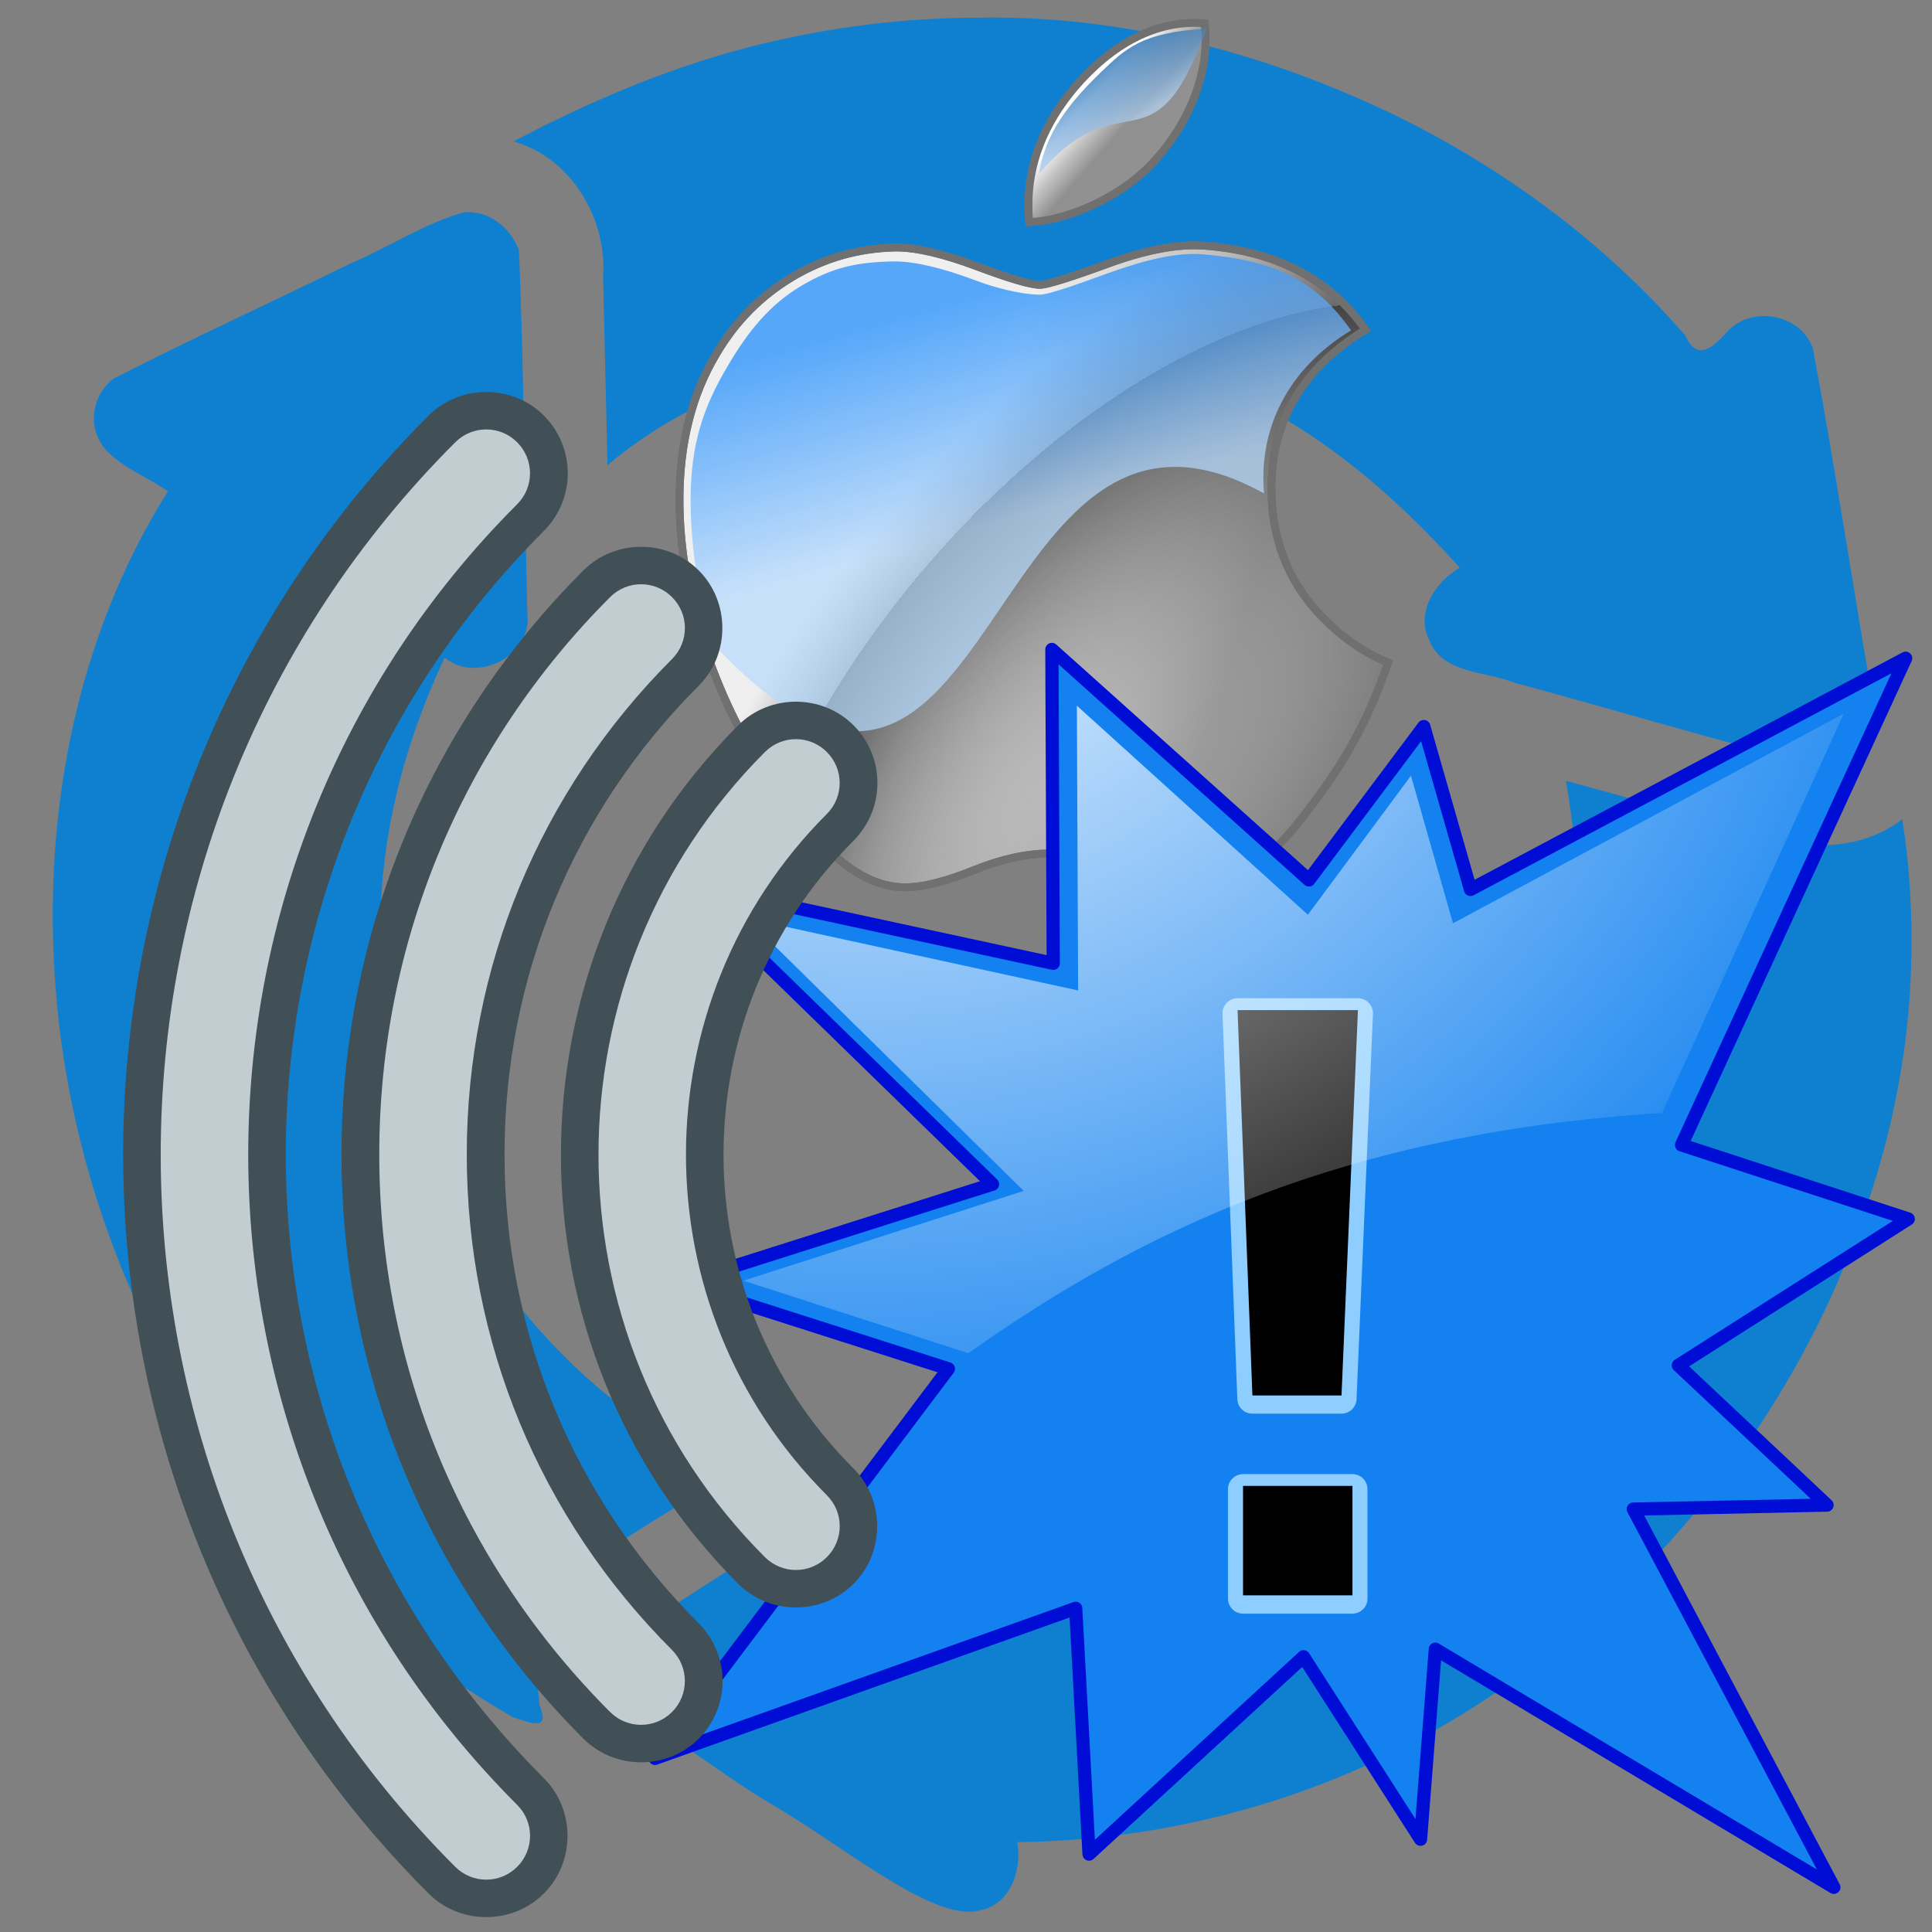 <?xml version="1.0" encoding="UTF-8" standalone="no"?>
<!-- Created with Inkscape (http://www.inkscape.org/) -->

<svg
   width="256mm"
   height="256mm"
   viewBox="0 0 256 256"
   version="1.1"
   id="svg1"
   inkscape:version="1.3.2 (091e20ef0f, 2023-11-25)"
   sodipodi:docname="inode-vnd.kde.service.eppc.svg"
   xml:space="preserve"
   xmlns:inkscape="http://www.inkscape.org/namespaces/inkscape"
   xmlns:sodipodi="http://sodipodi.sourceforge.net/DTD/sodipodi-0.dtd"
   xmlns:xlink="http://www.w3.org/1999/xlink"
   xmlns="http://www.w3.org/2000/svg"
   xmlns:svg="http://www.w3.org/2000/svg"
   xmlns:rdf="http://www.w3.org/1999/02/22-rdf-syntax-ns#"
   xmlns:cc="http://creativecommons.org/ns#"
   xmlns:dc="http://purl.org/dc/elements/1.1/"><rect x="0" y="0" width="256" height="256" fill="#808080" stroke="none"/><defs
     id="defs1"><linearGradient
       inkscape:collect="always"
       xlink:href="#linearGradient8"
       id="linearGradient9"
       x1="132.572"
       y1="76.885"
       x2="168.385"
       y2="87.301"
       gradientUnits="userSpaceOnUse"
       gradientTransform="translate(-21.167,11.113)" /><linearGradient
       id="linearGradient8"
       inkscape:collect="always"><stop
         style="stop-color:#efefef;stop-opacity:1;"
         offset="0"
         id="stop8-7" /><stop
         style="stop-color:#9a9a9a;stop-opacity:1;"
         offset="1"
         id="stop9-8" /></linearGradient><radialGradient
       inkscape:collect="always"
       xlink:href="#linearGradient11"
       id="radialGradient9"
       cx="147.593"
       cy="100.441"
       fx="147.593"
       fy="100.441"
       r="46.048"
       gradientTransform="matrix(0.765,0.644,-1.197,1.422,144.768,-130.23)"
       gradientUnits="userSpaceOnUse" /><linearGradient
       id="linearGradient11"
       inkscape:collect="always"><stop
         style="stop-color:#999999;stop-opacity:0;"
         offset="0.061"
         id="stop12-4" /><stop
         style="stop-color:#3e3e3e;stop-opacity:0.936;"
         offset="0.82"
         id="stop17-5" /><stop
         style="stop-color:#353535;stop-opacity:0.464;"
         offset="0.82"
         id="stop18-0" /><stop
         style="stop-color:#565656;stop-opacity:0;"
         offset="1"
         id="stop11-3" /></linearGradient><linearGradient
       inkscape:collect="always"
       xlink:href="#linearGradient6"
       id="linearGradient182"
       gradientUnits="userSpaceOnUse"
       x1="139.576"
       y1="29.009"
       x2="131.064"
       y2="21.616" /><linearGradient
       id="linearGradient6"
       inkscape:collect="always"><stop
         style="stop-color:#919191;stop-opacity:1;"
         offset="0"
         id="stop6-61" /><stop
         style="stop-color:#909090;stop-opacity:1;"
         offset="0.5"
         id="stop21-0" /><stop
         style="stop-color:#c3c3c3;stop-opacity:1;"
         offset="0.75"
         id="stop22-6" /><stop
         style="stop-color:#ffffff;stop-opacity:1;"
         offset="1"
         id="stop7-3" /></linearGradient><linearGradient
       inkscape:collect="always"
       xlink:href="#linearGradient22"
       id="linearGradient37"
       x1="110.896"
       y1="48.982"
       x2="118.71"
       y2="76.781"
       gradientUnits="userSpaceOnUse" /><linearGradient
       id="linearGradient22"
       inkscape:collect="always"><stop
         style="stop-color:#1287ff;stop-opacity:0.691;"
         offset="0"
         id="stop36" /><stop
         style="stop-color:#b8dbff;stop-opacity:0.713;"
         offset="1"
         id="stop37" /></linearGradient><linearGradient
       inkscape:collect="always"
       xlink:href="#linearGradient38"
       id="linearGradient39"
       x1="129.492"
       y1="20.018"
       x2="133.65"
       y2="26.671"
       gradientUnits="userSpaceOnUse" /><linearGradient
       id="linearGradient38"
       inkscape:collect="always"><stop
         style="stop-color:#0056a6;stop-opacity:0.645;"
         offset="0"
         id="stop38" /><stop
         style="stop-color:#b8dbff;stop-opacity:0.641;"
         offset="1"
         id="stop39" /></linearGradient><linearGradient
       inkscape:collect="always"
       xlink:href="#linearGradient6"
       id="linearGradient3"
       gradientUnits="userSpaceOnUse"
       x1="139.576"
       y1="29.009"
       x2="131.064"
       y2="21.616" /><linearGradient
       id="SVGID_f_4"
       gradientUnits="userSpaceOnUse"
       gradientTransform="matrix(1.964,0,0,1.964,-534.368,-548.358)"
       x1="64.211"
       y1="106.25"
       x2="65.461"
       y2="34.25">
<stop
   offset="0%"
   style="stop-color:rgb(235,199,16);stop-opacity: 1"
   id="stop4" />
<stop
   offset="99.44%"
   style="stop-color:rgb(246,176,0);stop-opacity: 1"
   id="stop5" />
</linearGradient><radialGradient
       id="SVGID_g_5"
       gradientUnits="userSpaceOnUse"
       gradientTransform="matrix(4.245,0,0,3.967,-608.838,-524.573)"
       cx="27.658"
       cy="-12.04"
       r="54.031"
       fx="27.658"
       fy="-12.04">
<stop
   offset="0%"
   style="stop-color:rgb(255,255,255);stop-opacity: 1"
   id="stop8" />
<stop
   offset="100%"
   style="stop-color:rgb(255,255,255);stop-opacity: 0"
   id="stop9" />
</radialGradient><linearGradient
       id="SVGID_e_3"
       gradientUnits="userSpaceOnUse"
       gradientTransform="matrix(1.964,0,0,1.964,-534.368,-556.095)"
       x1="64.211"
       y1="106.25"
       x2="65.461"
       y2="34.25">
<stop
   offset="0"
   style="stop-color:#80adf8;stop-opacity:1;"
   id="stop2-6" />
<stop
   offset="99.44%"
   style="stop-color:rgb(246,176,0);stop-opacity: 1"
   id="stop3" />
</linearGradient></defs><sodipodi:namedview
     id="base"
     pagecolor="#ffffff"
     bordercolor="#000000"
     borderopacity="0.3"
     inkscape:pageopacity="0.0"
     inkscape:pageshadow="2"
     inkscape:zoom="0.98994949"
     inkscape:cx="505.07627"
     inkscape:cy="476.792"
     inkscape:document-units="mm"
     inkscape:showpageshadow="2"
     inkscape:pagecheckerboard="0"
     inkscape:deskcolor="#d1d1d1"
     inkscape:current-layer="g22" /><g
     id="g2"
     transform="matrix(3.105,0,0,3.105,-211.144,2.28)"
     style="fill:#0f80d0;fill-opacity:1"><path
       id="path4154"
       d="m 109.676,0.021 c -3.08,0.005 -6.143,0.392 -9.136,1.111 -3.709,0.895 -7.258,2.392 -10.627,4.171 2.444,0.674 4.001,3.285 3.826,5.765 0.062,2.683 0.124,5.366 0.186,8.049 3.529,-2.977 8.073,-4.466 12.575,-5.176 4.82,-0.603 9.835,0.009 14.239,2.113 3.716,1.695 6.845,4.425 9.557,7.435 -1.056,0.628 -1.905,1.906 -1.29,3.121 0.583,1.416 2.359,1.292 3.589,1.781 4.375,1.183 8.722,2.497 13.114,3.598 1.554,0.102 2.695,-1.595 2.178,-3.021 -0.855,-4.948 -1.603,-9.922 -2.524,-14.854 -0.555,-1.489 -2.684,-1.84 -3.699,-0.637 -0.634,0.683 -1.255,1.189 -1.751,0.094 C 136.254,9.369 131.626,6.032 126.559,3.726 121.269,1.329 115.506,-0.102 109.676,0.021 Z"
       style="fill:#0f80d0;fill-opacity:1" /><path
       id="path4162"
       d="m 134.827,32.582 c 1.044,6.144 0.907,12.782 -2.093,18.392 -1.631,2.998 -3.862,5.662 -6.623,7.683 -3.965,2.966 -8.746,4.844 -13.649,5.473 -1.148,-0.008 -1.163,-0.576 -1.121,-1.536 0.16,-1.747 -2.011,-2.915 -3.432,-1.938 -4.382,2.825 -8.839,5.574 -13.175,8.446 -1.174,1.043 -0.674,3.014 0.732,3.61 1.887,1.058 3.67,2.51 5.591,3.626 2.807,1.631 6.724,4.902 8.652,4.473 1.391,-0.198 1.917,-1.697 1.704,-2.932 6.86,-0.076 13.691,-2.046 19.468,-5.76 6.552,-4.114 11.83,-10.206 15.119,-17.198 2.133,-4.636 3.483,-9.654 3.566,-14.774 0.043,-1.979 -0.075,-3.968 -0.385,-5.923 -1.806,1.394 -4.274,1.347 -6.33,0.572 -2.675,-0.738 -5.35,-1.475 -8.024,-2.213 z"
       sodipodi:nodetypes="ccccccccacccccccc"
       style="fill:#0f80d0;fill-opacity:1" /><path
       id="path4156"
       d="m 87.811,8.32 c -1.71,0.48 -3.245,1.51 -4.887,2.205 -3.355,1.646 -6.764,3.203 -10.086,4.903 -0.965,0.753 -1.125,2.177 -0.28,3.078 0.731,0.754 1.756,1.132 2.613,1.723 -3.846,6.09 -5.291,13.475 -4.838,20.609 0.334,5.462 1.827,10.855 4.309,15.729 3.465,6.617 8.77,12.286 15.269,15.991 0.812,0.263 1.566,0.581 1.111,-0.537 -0.195,-1.851 -0.377,-4.106 1.255,-5.396 2.205,-1.724 4.7,-3.058 7.034,-4.605 C 94.507,60.105 90.683,56.289 87.991,51.943 85.801,48.43 84.51,44.368 84.282,40.229 83.999,35.778 85.092,31.346 86.975,27.332 88.35,28.455 90.72,27.257 90.508,25.459 90.37,20.282 90.371,15.095 90.145,9.924 89.75,8.963 88.906,8.258 87.811,8.32 Z"
       style="fill:#0f80d0;fill-opacity:1" /></g><g
     id="g1-3"
     transform="matrix(1.032,0,0,1.032,9.924,-10.049)"><path
       d="m 166.695,99.829 c -1.633,3.773 -3.567,7.246 -5.806,10.44 -3.053,4.353 -5.553,7.366 -7.48,9.04 -2.987,2.747 -6.186,4.153 -9.613,4.233 -2.46,0 -5.426,-0.7 -8.88,-2.12 -3.465,-1.413 -6.648,-2.113 -9.56,-2.113 -3.053,0 -6.328,0.7 -9.83,2.113 -3.508,1.42 -6.334,2.16 -8.494,2.233 -3.286,0.14 -6.561,-1.307 -9.83,-4.347 -2.087,-1.82 -4.696,-4.94 -7.823,-9.36 -3.355,-4.72 -6.112,-10.193 -8.273,-16.433 -2.314,-6.74 -3.474,-13.266 -3.474,-19.585 0,-7.238 1.564,-13.48 4.696,-18.711 2.462,-4.202 5.737,-7.516 9.836,-9.95 4.099,-2.433 8.528,-3.673 13.298,-3.753 2.61,0 6.032,0.807 10.286,2.394 4.241,1.592 6.964,2.399 8.158,2.399 0.893,0 3.918,-0.944 9.046,-2.826 4.85,-1.745 8.943,-2.468 12.296,-2.183 9.086,0.733 15.913,4.315 20.453,10.768 -8.126,4.924 -12.146,11.82 -12.066,20.667 0.073,6.891 2.573,12.626 7.486,17.179 2.227,2.113 4.713,3.747 7.48,4.906 -0.6,1.74 -1.233,3.407 -1.907,5.006 z"
       style="fill:url(#linearGradient9);stroke:#707070;stroke-width:1;stroke-dasharray:none;stroke-opacity:1"
       id="path1-5" /><path
       d="m 166.695,99.829 c -1.633,3.773 -3.567,7.246 -5.806,10.44 -3.053,4.353 -5.553,7.366 -7.48,9.04 -2.987,2.747 -6.186,4.153 -9.613,4.233 -2.46,0 -5.426,-0.7 -8.88,-2.12 -3.465,-1.413 -6.648,-2.113 -9.56,-2.113 -3.053,0 -6.328,0.7 -9.83,2.113 -3.508,1.42 -6.334,2.16 -8.494,2.233 -3.286,0.14 -6.561,-1.307 -9.83,-4.347 -2.087,-1.82 -4.696,-4.94 -7.823,-9.36 -3.355,-4.72 -6.112,-10.193 -8.273,-16.433 -2.314,-6.74 -3.474,-13.266 -3.474,-19.585 0,-7.238 1.564,-13.48 4.696,-18.711 2.462,-4.202 5.737,-7.516 9.836,-9.95 4.099,-2.433 8.528,-3.673 13.298,-3.753 2.61,0 6.032,0.807 10.286,2.394 4.241,1.592 6.964,2.399 8.158,2.399 0.893,0 3.918,-0.944 9.046,-2.826 4.85,-1.745 8.943,-2.468 12.296,-2.183 9.086,0.733 15.913,4.315 20.453,10.768 -8.126,4.924 -12.146,11.82 -12.066,20.667 0.073,6.891 2.573,12.626 7.486,17.179 2.227,2.113 4.713,3.747 7.48,4.906 -0.6,1.74 -1.233,3.407 -1.907,5.006 z"
       style="fill:url(#radialGradient9);stroke:#707070;stroke-width:1;stroke-dasharray:none;stroke-opacity:1"
       id="path9-5" /><path
       d="m 122.435,36.095 c 0,-5.401 1.973,-10.444 5.906,-15.112 4.747,-5.549 10.488,-8.756 16.713,-8.25 0.079,0.648 0.125,1.33 0.125,2.047 0,5.185 -2.257,10.734 -6.266,15.271 -2.001,2.297 -4.546,4.207 -7.633,5.731 -3.08,1.501 -5.993,2.331 -8.733,2.473 -0.08,-0.722 -0.113,-1.444 -0.113,-2.161 z"
       style="fill:url(#linearGradient3);stroke:#707070;stroke-width:1;stroke-dasharray:none;stroke-opacity:1"
       id="path1-3" /><path
       d="m 82.65,93.16 c -2.341,-4.256 -3.593,-12.91 -3.593,-19.228 0,-7.238 1.683,-12.055 4.815,-17.286 2.462,-4.202 5.262,-7.754 9.361,-10.187 4.099,-2.433 7.222,-3.079 11.991,-3.159 2.61,0 6.032,0.807 10.286,2.394 4.241,1.592 7.202,1.877 8.396,1.877 0.893,0 3.582,-0.86 8.71,-2.742 4.85,-1.745 8.859,-2.72 12.212,-2.435 9.086,0.733 14.485,3.307 19.025,9.76 -8.126,4.924 -11.907,12.64 -11.169,20.94 -36.466,-20.253 -33.877,57.827 -70.035,20.066 z"
       style="fill:url(#linearGradient37);stroke:none;stroke-width:1;stroke-dasharray:none;stroke-opacity:1"
       id="path22-6"
       sodipodi:nodetypes="cscsccsccccc" /><path
       d="m 122.435,36.095 c 0,-5.401 1.973,-10.444 5.906,-15.112 4.747,-5.549 10.488,-8.756 16.713,-8.25 0.079,0.648 0.125,1.33 0.125,2.047 0,5.185 -2.257,10.734 -6.266,15.271 -2.001,2.297 -4.546,4.207 -7.633,5.731 -3.08,1.501 -5.993,2.331 -8.733,2.473 -0.08,-0.722 -0.113,-1.444 -0.113,-2.161 z"
       style="fill:url(#linearGradient182);stroke:#707070;stroke-width:1;stroke-dasharray:none;stroke-opacity:1"
       id="path38" /><path
       id="rect38"
       style="fill:url(#linearGradient39);fill-rule:evenodd"
       d="m 131.868,18.889 c 2.999,-2.856 5.09,-5.023 13.424,-5.465 -6.929,19.124 -10.727,5.977 -21.503,18.652 0.659,-4.189 2.627,-7.994 8.078,-13.187 z"
       sodipodi:nodetypes="sccs" /></g><g
     id="g22"
     transform="matrix(0,-0.707,0.707,0,54.38,334.726)"><g
       transform="matrix(0,0.962,-0.962,0,-161.952,558.113)"
       id="g15">
<path
   style="fill:#1382f0;fill-opacity:1;fill-rule:nonzero;stroke:#000ed5;stroke-width:2.579;stroke-linecap:round;stroke-linejoin:round;stroke-miterlimit:4;stroke-dasharray:none;stroke-dashoffset:0;stroke-opacity:1"
   vector-effect="non-scaling-stroke"
   d="m -304.167,-367.279 -37.743,0.79 39.065,73.682 -77.635,-46.387 -2.881,37.019 -22.8,-35.547 -41.78,38.449 -2.603,-47.892 -81.947,29.234 57.146,-75.894 -52.173,-16.676 60.772,-19.292 -60.112,-58.544 71.941,15.516 -0.265,-61.145 50.077,44.896 22.379,-29.875 9.099,31.734 84.775,-45.044 -43.655,94.82 44.157,14.417 -44.783,28.524 z"
   stroke-linecap="round"
   id="path2" /><g
   id="g1"
   style="fill:#8dcdff;fill-opacity:1"><path
     style="fill:#8dcdff;fill-opacity:1;fill-rule:nonzero;stroke:none;stroke-width:1.984;stroke-linecap:butt;stroke-linejoin:miter;stroke-miterlimit:4;stroke-dasharray:none;stroke-dashoffset:0"
     vector-effect="non-scaling-stroke"
     d="m -417.947,-373.307 c -1.616,0 -2.931,1.317 -2.931,2.931 v 21.321 c 0,1.614 1.315,2.931 2.931,2.931 h 21.319 c 1.618,0 2.931,-1.317 2.931,-2.931 v -21.321 c 0,-1.614 -1.313,-2.931 -2.931,-2.931 z"
     stroke-linecap="round"
     id="path5"
     transform="translate(4.2262551e-6)" /><path
     style="fill:#8dcdff;fill-opacity:1;fill-rule:nonzero;stroke:none;stroke-width:1.984;stroke-linecap:butt;stroke-linejoin:miter;stroke-miterlimit:4;stroke-dasharray:none;stroke-dashoffset:0"
     vector-effect="non-scaling-stroke"
     d="m -419.013,-466.018 c -0.793,0 -1.563,0.326 -2.113,0.899 -0.549,0.573 -0.848,1.354 -0.815,2.146 l 2.892,75.073 c 0.06,1.583 1.347,2.82 2.929,2.82 h 17.36 c 1.575,0 2.861,-1.233 2.929,-2.808 l 3.199,-75.075 c 0.035,-0.793 -0.262,-1.579 -0.813,-2.154 -0.549,-0.575 -1.321,-0.903 -2.115,-0.903 h -23.455 z"
     stroke-linecap="round"
     id="path3" /></g><g
   id="g3"><path
     style="fill:#000000;fill-rule:nonzero;stroke:none;stroke-width:1.984;stroke-linecap:butt;stroke-linejoin:miter;stroke-miterlimit:4;stroke-dasharray:none;stroke-dashoffset:0;stroke-opacity:1"
     vector-effect="non-scaling-stroke"
     d="m -419.011,-463.708 h 23.453 l -3.199,75.077 h -17.36 z"
     stroke-linecap="round"
     id="path4" /><path
     style="fill:#000000;fill-rule:nonzero;stroke:none;stroke-width:1.984;stroke-linecap:butt;stroke-linejoin:miter;stroke-miterlimit:4;stroke-dasharray:none;stroke-dashoffset:0"
     vector-effect="non-scaling-stroke"
     d="m -417.946,-371.009 h 21.319 v 21.321 h -21.319 z"
     stroke-linecap="round"
     id="path8" /></g><path
   style="fill:url(#SVGID_g_5);fill-rule:nonzero;stroke:none;stroke-width:1.984;stroke-linecap:butt;stroke-linejoin:miter;stroke-miterlimit:4;stroke-dasharray:none;stroke-dashoffset:0"
   vector-effect="non-scaling-stroke"
   d="m -450.317,-523.016 0.248,55.483 -64.595,-14.072 53.995,53.127 -54.615,17.482 43.828,14.134 c 33.38,-23.639 73.021,-42.948 135.142,-46.804 l 35.397,-77.8 -76.126,40.853 -8.183,-28.764 -20.085,27.09 z"
   stroke-linecap="round"
   id="path13" />
</g><g
       id="g28"
       style="fill:#414f56;fill-opacity:1;stroke:none;stroke-width:6.896"
       transform="matrix(2.052,0,0,2.052,-270.243,-114.541)"><path
         style="color:#000000;fill:#414f56;fill-opacity:1;stroke:none;-inkscape-stroke:none"
         d="m 256.969,69.568 c -14.204,-0.001 -28.408,5.396 -39.207,16.193 l -0.002,0.002 -0.002,0.002 c -2.871,2.878 -2.872,7.654 0.004,10.529 2.876,2.876 7.659,2.877 10.533,-0.002 l 0.002,-0.002 c 15.834,-15.835 41.517,-15.825 57.346,0.004 1.438,1.438 3.362,2.182 5.266,2.182 1.903,10e-7 3.821,-0.744 5.26,-2.176 l 0.002,-0.002 0.002,-0.002 c 2.881,-2.874 2.878,-7.659 0.002,-10.535 -10.797,-10.793 -25.001,-16.192 -39.205,-16.193 z m 0,6.861 c 12.427,9.97e-4 24.855,4.738 34.33,14.209 0.26,0.26 0.257,0.521 0.002,0.775 -0.128,0.126 -0.257,0.166 -0.393,0.166 -0.144,0 -0.269,-0.041 -0.391,-0.162 -18.474,-18.474 -48.621,-18.483 -67.1,0 l -0.002,0.002 -0.002,0.002 c -0.254,0.255 -0.516,0.256 -0.775,-0.004 -0.252,-0.252 -0.254,-0.524 0.002,-0.781 9.476,-9.473 21.902,-14.208 34.328,-14.207 z"
         id="path23" /><path
         style="color:#000000;fill:#414f56;fill-opacity:1;stroke:none;-inkscape-stroke:none"
         d="m 256.973,49.527 c -20.131,0 -39.124,7.869 -53.354,22.094 l -0.002,0.002 -0.002,0.002 c -2.871,2.878 -2.874,7.654 0.002,10.529 1.438,1.438 3.364,2.182 5.268,2.182 1.904,0 3.819,-0.751 5.254,-2.164 l 0.01,-0.008 0.01,-0.01 c 11.451,-11.454 26.618,-17.738 42.818,-17.738 16.2,0 31.361,6.287 42.812,17.738 2.875,2.875 7.659,2.877 10.533,0 2.877,-2.874 2.875,-7.658 0,-10.533 -14.232,-14.224 -33.218,-22.094 -53.35,-22.094 z m 0,6.896 c 18.34,0 35.505,7.115 48.473,20.074 0.26,0.26 0.259,0.523 0.004,0.777 l -0.004,0.002 -0.002,0.004 c -0.254,0.255 -0.518,0.256 -0.777,-0.004 -12.717,-12.717 -29.697,-19.758 -47.689,-19.758 -17.983,0 -34.961,7.031 -47.676,19.74 -0.149,0.147 -0.272,0.18 -0.416,0.18 -0.144,0 -0.269,-0.041 -0.391,-0.162 -0.252,-0.252 -0.254,-0.525 0.004,-0.783 12.962,-12.957 30.136,-20.07 48.475,-20.07 z"
         id="path25" /><path
         style="color:#000000;fill:#414f56;fill-opacity:1;stroke:none;-inkscape-stroke:none"
         d="m 256.975,29.584 c -24.449,-1.9e-5 -48.899,9.299 -67.496,27.895 h -0.002 l -0.002,0.002 c -2.871,2.878 -2.872,7.654 0.004,10.529 2.875,2.875 7.657,2.878 10.531,0 31.425,-31.429 82.49,-31.429 113.92,0 1.438,1.438 3.362,2.182 5.266,2.182 1.902,0 3.826,-0.742 5.264,-2.178 l 0.002,-0.002 c 2.879,-2.874 2.877,-7.658 0.002,-10.533 C 305.871,38.883 281.423,29.584 256.975,29.584 Z m 0,6.861 c 22.672,-1.8e-5 45.343,8.636 62.611,25.908 0.26,0.26 0.259,0.523 0.004,0.777 l -0.002,0.002 -0.002,0.002 c -0.121,0.121 -0.247,0.162 -0.391,0.162 -0.144,0 -0.267,-0.041 -0.389,-0.162 -34.074,-34.074 -89.603,-34.075 -123.674,0 l -0.002,0.002 c -0.254,0.255 -0.518,0.258 -0.777,-0.002 -0.252,-0.252 -0.254,-0.525 0.004,-0.783 17.274,-17.271 39.946,-25.906 62.617,-25.906 z"
         id="path27" /></g><g
       id="g27"
       style="fill:#c2cdd2;fill-opacity:1;stroke:#323232;stroke-width:6.896"
       transform="matrix(2.052,0,0,2.052,-270.243,-114.541)"><path
         style="color:#000000;fill:#c2cdd2;fill-opacity:1;stroke:none;-inkscape-stroke:none"
         d="m 290.908,95.028 c -1.024,0 -2.048,-0.392 -2.828,-1.172 -17.152,-17.152 -45.068,-17.16 -62.224,0 -1.564,1.568 -4.088,1.568 -5.656,0 -1.564,-1.564 -1.564,-4.088 0,-5.656 20.276,-20.272 53.264,-20.264 73.536,0 1.568,1.568 1.568,4.092 0,5.656 -0.784,0.78 -1.808,1.172 -2.828,1.172 z"
         id="path22" /><path
         style="color:#000000;fill:#c2cdd2;fill-opacity:1;stroke:none;-inkscape-stroke:none"
         d="m 208.884,80.888 c -1.024,0 -2.048,-0.392 -2.828,-1.172 -1.564,-1.564 -1.564,-4.088 0,-5.656 13.596,-13.592 31.68,-21.084 50.916,-21.084 19.236,0 37.312,7.492 50.912,21.084 1.568,1.568 1.568,4.092 0,5.656 -1.564,1.568 -4.088,1.568 -5.656,0 -12.084,-12.084 -28.156,-18.748 -45.252,-18.748 -17.096,0 -33.172,6.66 -45.256,18.748 -0.792,0.78 -1.812,1.172 -2.836,1.172 z"
         id="path24" /><path
         style="color:#000000;fill:#c2cdd2;fill-opacity:1;stroke:none;-inkscape-stroke:none"
         d="m 319.196,66.744 c -1.024,0 -2.048,-0.392 -2.828,-1.172 -32.752,-32.752 -86.048,-32.752 -118.796,0 -1.564,1.568 -4.088,1.568 -5.656,0 -1.564,-1.564 -1.564,-4.088 0,-5.656 35.872,-35.868 94.248,-35.868 130.108,0 1.568,1.568 1.568,4.092 0,5.656 -0.78,0.78 -1.804,1.172 -2.828,1.172 z"
         id="path26" /></g></g><path
     id="rect34"
     style="display:none;fill:#bce8ff;fill-opacity:1;stroke:none;stroke-width:5.125;stroke-miterlimit:2.1"
     d="m 80.225,164.42 h 1.815 v 17.292 h -1.815 z" /></svg>
